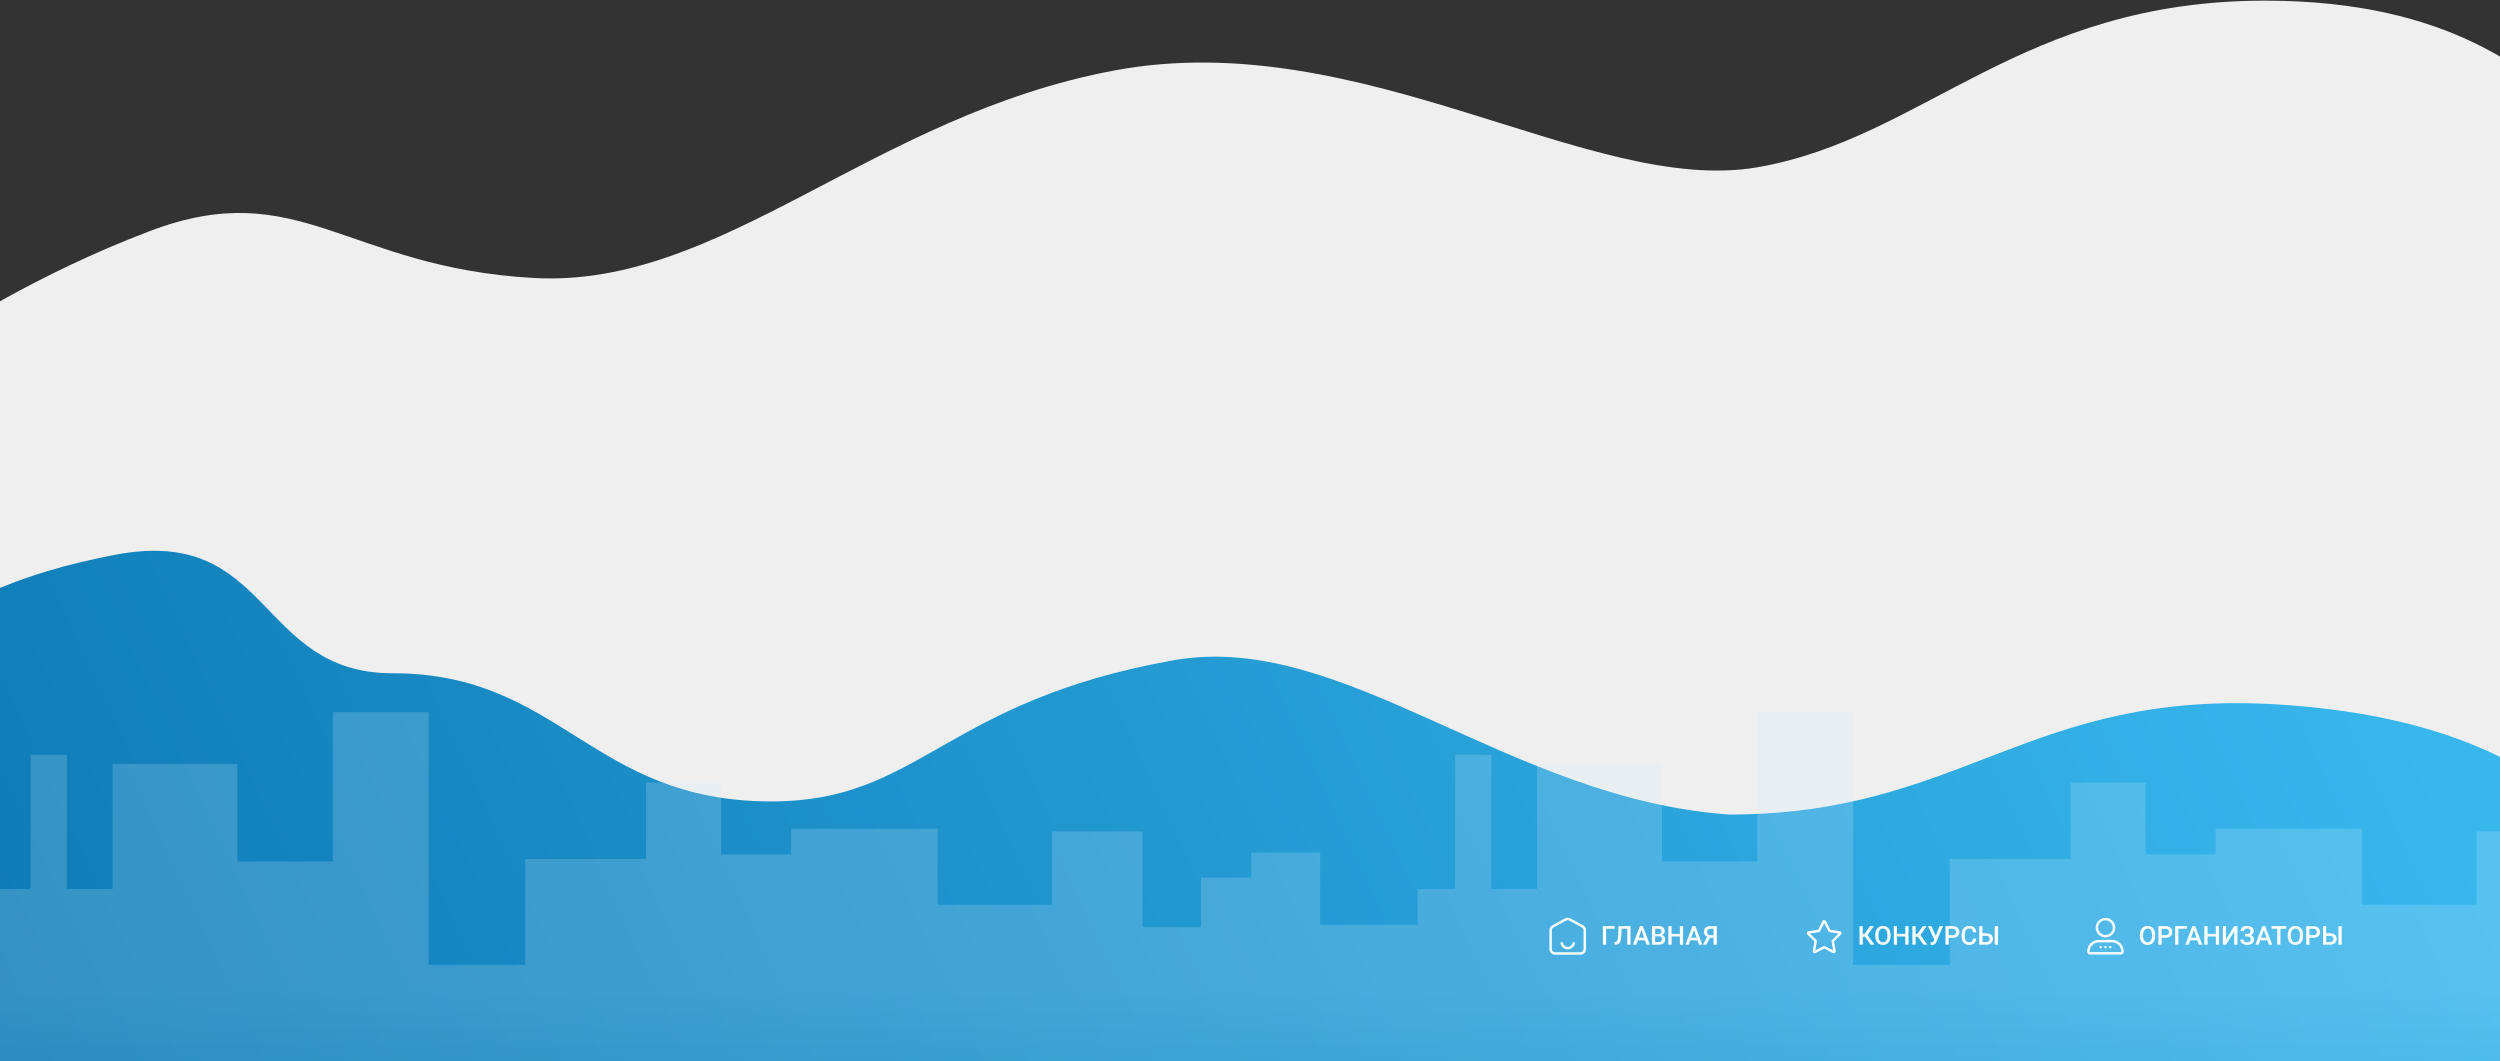 <svg width="1920" height="815" viewBox="0 0 1920 815" fill="none" xmlns="http://www.w3.org/2000/svg">
<rect x="0" y="0" width="1920" height="815" fill="#333333" stroke="none"/>
<path d="M1739.5 0.5C1885 0.5 1942.33 58.5 1978.5 85V883C1914 845.667 1909.61 737 1739.5 724C1510.5 706.5 1520.5 803.5 1349.5 803.5C1162.88 803.5 1169.5 748.928 998 688C884 647.5 795 724 674.5 770C487.652 841.328 411.019 679.262 307.5 688C203.981 696.739 212.5 621.5 115 603.5C17.5 585.5 -25 650.333 -57 642V262C-29.833 251 23.4 212.3 115 177.5C229.5 134 265.5 205.5 410 213.5C554.5 221.5 669.88 88.559 856.5 54C1045.5 19 1221.5 150.5 1349.5 128.5C1477.5 106.5 1551.5 0.5 1739.5 0.5Z" fill="#EFEFEF"/>
<path d="M1750 541.063C1895.22 550.139 1952.83 599.062 1989 625.562V872.562H-46.5V472.563C-19.333 461.563 10 441.063 88.5 426.062C208.808 403.073 197 517.063 301.5 517.063C431 517.063 453.716 615.5 592.5 615.5C707 615.5 724 538.552 901.5 507.063C1031.5 484 1158.19 613.717 1328 625.562C1507.5 625.562 1558 529.063 1750 541.063Z" fill="url(#paint0_linear_229_12994)"/>
<path opacity="0.2" d="M961 674.03V843H-133V654.776H-80.043V710.325H-5.292V682.752H23.554V579.705H51.393V682.752H86.451V586.682H182.359V661.586H255.565V547H329.175V741.017H403.422V659.707H496.206V601.039H553.797V656.185H607.561V636.394H720.09V694.827H807.972V638.575H877.451V712.035H922.382V674.03H961Z" fill="url(#paint1_linear_229_12994)"/>
<path opacity="0.2" d="M2055 674.03V844H961V654.776H1013.96V710.325H1088.71V682.752H1117.55V579.705H1145.39V682.752H1180.45V586.682H1276.36V661.586H1349.57V547H1423.17V741.017H1497.42V659.707H1590.21V601.039H1647.8V656.185H1701.56V636.394H1814.09V694.827H1901.97V638.575H1971.45V712.035H2016.38V674.03H2055Z" fill="url(#paint2_linear_229_12994)"/>
<path d="M1213.78 733.203H1194.22C1193.09 733.198 1192 732.744 1191.19 731.939C1190.39 731.135 1189.94 730.046 1189.94 728.909V714.397C1189.94 713.628 1190.15 712.874 1190.55 712.214C1190.95 711.554 1191.51 711.013 1192.19 710.647L1201.95 705.312C1202.58 704.97 1203.28 704.791 1204 704.791C1204.71 704.791 1205.42 704.97 1206.04 705.312L1215.83 710.619C1216.51 710.985 1217.07 711.526 1217.47 712.186C1217.87 712.845 1218.08 713.599 1218.08 714.369V728.909C1218.08 730.049 1217.62 731.141 1216.82 731.946C1216.01 732.751 1214.92 733.203 1213.78 733.203V733.203ZM1204 706.662C1203.6 706.662 1203.2 706.762 1202.85 706.953L1193.06 712.269C1192.68 712.479 1192.36 712.787 1192.14 713.162C1191.92 713.536 1191.81 713.963 1191.81 714.397V728.909C1191.81 729.551 1192.07 730.166 1192.52 730.62C1192.97 731.073 1193.59 731.328 1194.23 731.328H1213.78C1214.42 731.326 1215.03 731.07 1215.48 730.616C1215.93 730.163 1216.19 729.549 1216.19 728.909V714.397C1216.19 713.961 1216.07 713.533 1215.85 713.159C1215.62 712.784 1215.3 712.476 1214.92 712.269L1205.15 706.962C1204.8 706.768 1204.4 706.665 1204 706.662V706.662Z" fill="white"/>
<path d="M1204 729.087C1202.7 729.088 1201.43 728.634 1200.42 727.805C1199.42 726.975 1198.73 725.821 1198.48 724.541C1198.46 724.406 1198.47 724.269 1198.51 724.139C1198.54 724.008 1198.61 723.887 1198.7 723.785C1198.79 723.682 1198.9 723.6 1199.02 723.545C1199.15 723.489 1199.28 723.461 1199.42 723.463C1199.64 723.459 1199.86 723.536 1200.03 723.679C1200.2 723.821 1200.32 724.021 1200.35 724.241C1200.53 725.083 1200.99 725.84 1201.66 726.383C1202.33 726.925 1203.16 727.222 1204.02 727.222C1204.89 727.222 1205.72 726.925 1206.39 726.383C1207.06 725.84 1207.52 725.083 1207.69 724.241C1207.73 724.021 1207.85 723.821 1208.02 723.679C1208.19 723.536 1208.41 723.459 1208.63 723.463C1208.77 723.461 1208.9 723.489 1209.03 723.545C1209.15 723.6 1209.26 723.682 1209.35 723.785C1209.44 723.887 1209.51 724.008 1209.54 724.139C1209.58 724.269 1209.59 724.406 1209.57 724.541C1209.32 725.829 1208.62 726.989 1207.61 727.82C1206.59 728.65 1205.31 729.099 1204 729.087V729.087Z" fill="white"/>
<path d="M1240.05 713.273H1233.49V725.5H1231.03V711.281H1240.05V713.273ZM1252.22 711.281V725.5H1249.76V713.273H1245.4L1245.15 718.771C1245.05 720.49 1244.84 721.825 1244.51 722.775C1244.19 723.719 1243.73 724.41 1243.12 724.846C1242.5 725.282 1241.68 725.5 1240.65 725.5H1240.03V723.527L1240.42 723.498C1240.99 723.446 1241.42 723.247 1241.73 722.902C1242.04 722.557 1242.28 722.036 1242.43 721.34C1242.59 720.637 1242.71 719.605 1242.77 718.244L1243.05 711.281H1252.22ZM1263.33 722.189H1257.82L1256.67 725.5H1254.1L1259.47 711.281H1261.69L1267.07 725.5H1264.49L1263.33 722.189ZM1258.52 720.197H1262.64L1260.58 714.299L1258.52 720.197ZM1268.69 725.5V711.281H1273.56C1275.17 711.281 1276.4 711.604 1277.24 712.248C1278.08 712.893 1278.5 713.853 1278.5 715.129C1278.5 715.78 1278.32 716.366 1277.97 716.887C1277.62 717.408 1277.1 717.811 1276.43 718.098C1277.19 718.306 1277.79 718.7 1278.2 719.279C1278.63 719.852 1278.84 720.542 1278.84 721.35C1278.84 722.684 1278.41 723.71 1277.55 724.426C1276.7 725.142 1275.47 725.5 1273.88 725.5H1268.69ZM1271.16 719.084V723.527H1273.91C1274.68 723.527 1275.29 723.335 1275.72 722.951C1276.16 722.567 1276.38 722.033 1276.38 721.35C1276.38 719.872 1275.62 719.117 1274.11 719.084H1271.16ZM1271.16 717.268H1273.58C1274.35 717.268 1274.95 717.095 1275.38 716.75C1275.82 716.398 1276.04 715.904 1276.04 715.266C1276.04 714.562 1275.83 714.055 1275.43 713.742C1275.03 713.43 1274.41 713.273 1273.56 713.273H1271.16V717.268ZM1292.6 725.5H1290.14V719.182H1283.78V725.5H1281.31V711.281H1283.78V717.199H1290.14V711.281H1292.6V725.5ZM1303.66 722.189H1298.15L1297 725.5H1294.43L1299.8 711.281H1302.02L1307.4 725.5H1304.82L1303.66 722.189ZM1298.85 720.197H1302.97L1300.91 714.299L1298.85 720.197ZM1316.04 725.5V720.188H1313.28L1310.54 725.5H1307.89L1311.06 719.455C1309.41 718.674 1308.58 717.395 1308.58 715.617C1308.58 714.257 1309.03 713.199 1309.92 712.443C1310.82 711.682 1312.07 711.294 1313.67 711.281H1318.51V725.5H1316.04ZM1311.04 715.725C1311.04 716.525 1311.27 717.15 1311.72 717.6C1312.17 718.049 1312.84 718.273 1313.74 718.273H1316.04V713.273H1313.74C1312.83 713.273 1312.15 713.492 1311.71 713.928C1311.27 714.364 1311.04 714.963 1311.04 715.725Z" fill="white"/>
<path d="M1393.72 732.125C1393.49 732.126 1393.26 732.075 1393.05 731.976C1392.84 731.876 1392.66 731.732 1392.51 731.552C1392.37 731.372 1392.26 731.162 1392.21 730.937C1392.15 730.712 1392.15 730.477 1392.2 730.25L1393.44 722.956L1388.15 717.809C1387.94 717.607 1387.79 717.35 1387.72 717.068C1387.65 716.787 1387.66 716.491 1387.75 716.215C1387.84 715.939 1388.01 715.694 1388.23 715.507C1388.45 715.32 1388.72 715.198 1389.01 715.156L1396.31 714.097L1399.58 707.459C1399.71 707.193 1399.91 706.968 1400.16 706.811C1400.41 706.653 1400.7 706.57 1400.99 706.57C1401.28 706.57 1401.57 706.653 1401.82 706.811C1402.07 706.968 1402.27 707.193 1402.4 707.459L1405.69 714.097L1413.01 715.166C1413.3 715.208 1413.57 715.329 1413.79 715.516C1414.01 715.703 1414.17 715.949 1414.26 716.224C1414.35 716.5 1414.36 716.796 1414.3 717.078C1414.23 717.359 1414.08 717.616 1413.87 717.819L1408.57 722.984L1409.8 730.25C1409.85 730.535 1409.82 730.827 1409.71 731.095C1409.6 731.363 1409.42 731.596 1409.19 731.767C1408.96 731.938 1408.68 732.041 1408.4 732.065C1408.11 732.088 1407.82 732.031 1407.56 731.9L1401 728.459L1394.44 731.9C1394.22 732.032 1393.98 732.109 1393.72 732.125V732.125ZM1389.93 716.919L1394.88 721.747C1395.06 721.922 1395.2 722.14 1395.27 722.38C1395.35 722.62 1395.37 722.876 1395.33 723.125L1394.16 729.931L1400.28 726.716C1400.5 726.599 1400.75 726.538 1401 726.538C1401.25 726.538 1401.5 726.599 1401.72 726.716L1407.84 729.931L1406.67 723.116C1406.63 722.867 1406.65 722.611 1406.73 722.371C1406.8 722.13 1406.94 721.913 1407.12 721.738L1412.07 716.909L1405.23 715.916C1404.98 715.879 1404.74 715.783 1404.54 715.634C1404.33 715.485 1404.17 715.289 1404.06 715.063L1401 708.875L1397.94 715.072C1397.83 715.299 1397.67 715.495 1397.46 715.643C1397.26 715.792 1397.02 715.889 1396.77 715.925L1389.93 716.919Z" fill="white"/>
<path d="M1432.26 719.406H1430.58V725.5H1428.12V711.281H1430.58V717.258H1431.94L1436.12 711.281H1439.14L1434.26 718.088L1439.57 725.5H1436.61L1432.26 719.406ZM1451.98 718.762C1451.98 720.155 1451.74 721.379 1451.25 722.434C1450.77 723.482 1450.08 724.289 1449.18 724.855C1448.29 725.415 1447.26 725.695 1446.1 725.695C1444.95 725.695 1443.92 725.415 1443.01 724.855C1442.11 724.289 1441.42 723.485 1440.92 722.443C1440.43 721.402 1440.19 720.201 1440.18 718.84V718.039C1440.18 716.652 1440.42 715.428 1440.91 714.367C1441.41 713.306 1442.1 712.495 1442.99 711.936C1443.89 711.369 1444.92 711.086 1446.08 711.086C1447.24 711.086 1448.26 711.366 1449.15 711.926C1450.05 712.479 1450.75 713.28 1451.23 714.328C1451.72 715.37 1451.97 716.584 1451.98 717.971V718.762ZM1449.51 718.02C1449.51 716.444 1449.21 715.236 1448.61 714.396C1448.01 713.557 1447.17 713.137 1446.08 713.137C1445.01 713.137 1444.17 713.557 1443.57 714.396C1442.97 715.23 1442.66 716.411 1442.65 717.941V718.762C1442.65 720.324 1442.95 721.532 1443.56 722.385C1444.17 723.238 1445.02 723.664 1446.1 723.664C1447.19 723.664 1448.03 723.247 1448.62 722.414C1449.21 721.581 1449.51 720.363 1449.51 718.762V718.02ZM1465.73 725.5H1463.27V719.182H1456.91V725.5H1454.44V711.281H1456.91V717.199H1463.27V711.281H1465.73V725.5ZM1472.87 719.406H1471.19V725.5H1468.72V711.281H1471.19V717.258H1472.54L1476.72 711.281H1479.75L1474.87 718.088L1480.18 725.5H1477.21L1472.87 719.406ZM1486.66 718.713L1489.52 711.281H1492.26L1487.31 723.078L1486.86 723.967C1486.21 725.126 1485.15 725.705 1483.7 725.705L1482.68 725.646L1482.7 723.693C1482.86 723.719 1483.13 723.732 1483.53 723.732C1484.23 723.732 1484.73 723.433 1485.01 722.834L1485.52 721.633L1480.66 711.281H1483.35L1486.66 718.713ZM1496.62 720.217V725.5H1494.14V711.281H1499.58C1501.17 711.281 1502.43 711.695 1503.36 712.521C1504.3 713.348 1504.77 714.442 1504.77 715.803C1504.77 717.196 1504.31 718.28 1503.39 719.055C1502.48 719.829 1501.2 720.217 1499.55 720.217H1496.62ZM1496.62 718.234H1499.58C1500.46 718.234 1501.13 718.029 1501.6 717.619C1502.06 717.202 1502.29 716.604 1502.29 715.822C1502.29 715.054 1502.05 714.442 1501.59 713.986C1501.12 713.524 1500.47 713.286 1499.65 713.273H1496.62V718.234ZM1517.79 720.871C1517.64 722.388 1517.08 723.573 1516.11 724.426C1515.13 725.272 1513.83 725.695 1512.21 725.695C1511.08 725.695 1510.08 725.428 1509.21 724.895C1508.35 724.354 1507.69 723.589 1507.22 722.6C1506.75 721.61 1506.51 720.461 1506.49 719.152V717.824C1506.49 716.483 1506.73 715.301 1507.2 714.279C1507.68 713.257 1508.36 712.469 1509.24 711.916C1510.13 711.363 1511.16 711.086 1512.33 711.086C1513.9 711.086 1515.16 711.512 1516.12 712.365C1517.07 713.218 1517.63 714.423 1517.79 715.979H1515.33C1515.21 714.956 1514.91 714.221 1514.43 713.771C1513.95 713.316 1513.25 713.088 1512.33 713.088C1511.25 713.088 1510.43 713.482 1509.85 714.27C1509.27 715.051 1508.98 716.2 1508.97 717.717V718.977C1508.97 720.513 1509.24 721.685 1509.79 722.492C1510.34 723.299 1511.15 723.703 1512.21 723.703C1513.18 723.703 1513.91 723.485 1514.4 723.049C1514.89 722.613 1515.2 721.887 1515.33 720.871H1517.79ZM1522.54 716.721H1525.45C1526.49 716.721 1527.4 716.9 1528.18 717.258C1528.95 717.616 1529.54 718.124 1529.95 718.781C1530.35 719.439 1530.55 720.201 1530.55 721.066C1530.55 722.395 1530.1 723.462 1529.19 724.27C1528.29 725.077 1527.07 725.487 1525.51 725.5H1520.07V711.281H1522.54V716.721ZM1534.42 725.5H1531.96V711.281H1534.42V725.5ZM1522.54 718.703V723.527H1525.44C1526.28 723.527 1526.92 723.303 1527.39 722.854C1527.86 722.398 1528.09 721.796 1528.09 721.047C1528.09 720.331 1527.86 719.764 1527.41 719.348C1526.95 718.931 1526.32 718.716 1525.51 718.703H1522.54Z" fill="white"/>
<path d="M1620.7 728.375C1621.21 728.375 1621.63 727.955 1621.63 727.438C1621.63 726.92 1621.21 726.5 1620.7 726.5C1620.18 726.5 1619.76 726.92 1619.76 727.438C1619.76 727.955 1620.18 728.375 1620.7 728.375Z" fill="white"/>
<path d="M1617.05 728.375C1617.57 728.375 1617.99 727.955 1617.99 727.438C1617.99 726.92 1617.57 726.5 1617.05 726.5C1616.54 726.5 1616.12 726.92 1616.12 727.438C1616.12 727.955 1616.54 728.375 1617.05 728.375Z" fill="white"/>
<path d="M1613.3 728.375C1613.82 728.375 1614.24 727.955 1614.24 727.438C1614.24 726.92 1613.82 726.5 1613.3 726.5C1612.79 726.5 1612.37 726.92 1612.37 727.438C1612.37 727.955 1612.79 728.375 1613.3 728.375Z" fill="white"/>
<path d="M1628.8 733.062H1605.2C1604.6 733.062 1604.02 732.824 1603.6 732.401C1603.18 731.977 1602.94 731.402 1602.94 730.803C1602.94 728.419 1603.89 726.134 1605.57 724.449C1607.26 722.763 1609.54 721.815 1611.93 721.812H1622.07C1624.46 721.815 1626.74 722.763 1628.43 724.449C1630.11 726.134 1631.06 728.419 1631.06 730.803C1631.06 731.402 1630.82 731.977 1630.4 732.401C1629.98 732.824 1629.4 733.062 1628.8 733.062V733.062ZM1611.93 723.688C1610.04 723.69 1608.23 724.44 1606.9 725.774C1605.57 727.108 1604.81 728.917 1604.81 730.803C1604.81 730.905 1604.85 731.003 1604.93 731.075C1605 731.147 1605.09 731.188 1605.2 731.188H1628.8C1628.91 731.188 1629 731.147 1629.07 731.075C1629.15 731.003 1629.19 730.905 1629.19 730.803C1629.19 728.917 1628.43 727.108 1627.1 725.774C1625.77 724.44 1623.96 723.69 1622.07 723.688H1611.93Z" fill="white"/>
<path d="M1617 719.938C1615.52 719.938 1614.07 719.498 1612.83 718.674C1611.6 717.849 1610.64 716.678 1610.07 715.308C1609.5 713.937 1609.35 712.429 1609.64 710.974C1609.93 709.519 1610.65 708.183 1611.7 707.134C1612.75 706.085 1614.08 705.371 1615.54 705.082C1616.99 704.792 1618.5 704.941 1619.87 705.508C1621.24 706.076 1622.41 707.037 1623.24 708.271C1624.06 709.504 1624.5 710.954 1624.5 712.438C1624.5 714.427 1623.71 716.334 1622.3 717.741C1620.9 719.147 1618.99 719.938 1617 719.938ZM1617 706.813C1615.89 706.813 1614.8 707.142 1613.87 707.76C1612.95 708.379 1612.23 709.257 1611.8 710.285C1611.38 711.313 1611.27 712.444 1611.48 713.535C1611.7 714.626 1612.24 715.628 1613.02 716.415C1613.81 717.202 1614.81 717.737 1615.9 717.954C1616.99 718.171 1618.12 718.06 1619.15 717.634C1620.18 717.209 1621.06 716.488 1621.68 715.563C1622.3 714.638 1622.63 713.55 1622.63 712.438C1622.63 710.946 1622.03 709.515 1620.98 708.46C1619.92 707.405 1618.49 706.813 1617 706.813V706.813Z" fill="white"/>
<path d="M1655.21 718.762C1655.21 720.155 1654.97 721.379 1654.49 722.434C1654.01 723.482 1653.32 724.289 1652.42 724.855C1651.53 725.415 1650.5 725.695 1649.34 725.695C1648.18 725.695 1647.15 725.415 1646.25 724.855C1645.35 724.289 1644.65 723.485 1644.16 722.443C1643.67 721.402 1643.42 720.201 1643.42 718.84V718.039C1643.42 716.652 1643.66 715.428 1644.15 714.367C1644.65 713.306 1645.34 712.495 1646.23 711.936C1647.13 711.369 1648.16 711.086 1649.32 711.086C1650.48 711.086 1651.5 711.366 1652.39 711.926C1653.29 712.479 1653.98 713.28 1654.47 714.328C1654.96 715.37 1655.21 716.584 1655.21 717.971V718.762ZM1652.74 718.02C1652.74 716.444 1652.44 715.236 1651.85 714.396C1651.25 713.557 1650.41 713.137 1649.32 713.137C1648.25 713.137 1647.41 713.557 1646.81 714.396C1646.21 715.23 1645.9 716.411 1645.89 717.941V718.762C1645.89 720.324 1646.19 721.532 1646.8 722.385C1647.41 723.238 1648.26 723.664 1649.34 723.664C1650.43 723.664 1651.27 723.247 1651.86 722.414C1652.45 721.581 1652.74 720.363 1652.74 718.762V718.02ZM1660.15 720.217V725.5H1657.68V711.281H1663.12C1664.7 711.281 1665.96 711.695 1666.89 712.521C1667.83 713.348 1668.3 714.442 1668.3 715.803C1668.3 717.196 1667.84 718.28 1666.92 719.055C1666.01 719.829 1664.73 720.217 1663.09 720.217H1660.15ZM1660.15 718.234H1663.12C1663.99 718.234 1664.66 718.029 1665.13 717.619C1665.59 717.202 1665.82 716.604 1665.82 715.822C1665.82 715.054 1665.59 714.442 1665.12 713.986C1664.65 713.524 1664 713.286 1663.18 713.273H1660.15V718.234ZM1679.56 713.273H1673V725.5H1670.54V711.281H1679.56V713.273ZM1687.57 722.189H1682.06L1680.91 725.5H1678.34L1683.71 711.281H1685.93L1691.31 725.5H1688.73L1687.57 722.189ZM1682.75 720.197H1686.88L1684.81 714.299L1682.75 720.197ZM1704.22 725.5H1701.76V719.182H1695.4V725.5H1692.93V711.281H1695.4V717.199H1701.76V711.281H1704.22V725.5ZM1715.86 711.281H1718.33V725.5H1715.86V715.373L1709.62 725.5H1707.15V711.281H1709.62V721.418L1715.86 711.281ZM1728.4 715.158C1728.4 714.52 1728.16 714.012 1727.68 713.635C1727.19 713.257 1726.54 713.068 1725.71 713.068C1725 713.068 1724.41 713.257 1723.94 713.635C1723.46 714.006 1723.22 714.488 1723.22 715.08H1720.76C1720.76 714.305 1720.98 713.615 1721.41 713.01C1721.84 712.404 1722.43 711.936 1723.19 711.604C1723.96 711.265 1724.79 711.096 1725.71 711.096C1727.34 711.096 1728.6 711.451 1729.5 712.16C1730.41 712.87 1730.86 713.863 1730.86 715.139C1730.86 715.783 1730.66 716.376 1730.27 716.916C1729.88 717.456 1729.34 717.883 1728.63 718.195C1729.43 718.469 1730.03 718.885 1730.45 719.445C1730.87 719.999 1731.08 720.689 1731.08 721.516C1731.08 722.792 1730.6 723.807 1729.62 724.562C1728.64 725.311 1727.34 725.686 1725.71 725.686C1724.71 725.686 1723.8 725.507 1722.99 725.148C1722.18 724.79 1721.57 724.302 1721.16 723.684C1720.76 723.065 1720.56 722.355 1720.56 721.555H1723.02C1723.02 722.167 1723.27 722.684 1723.78 723.107C1724.29 723.524 1724.93 723.732 1725.71 723.732C1726.59 723.732 1727.29 723.527 1727.81 723.117C1728.35 722.707 1728.61 722.173 1728.61 721.516C1728.61 720.715 1728.38 720.135 1727.91 719.777C1727.45 719.413 1726.77 719.23 1725.87 719.23H1724.2V717.277H1725.78C1727.53 717.277 1728.4 716.571 1728.4 715.158ZM1741.34 722.189H1735.83L1734.68 725.5H1732.11L1737.48 711.281H1739.7L1745.08 725.5H1742.5L1741.34 722.189ZM1736.52 720.197H1740.64L1738.58 714.299L1736.52 720.197ZM1755.8 713.273H1751.37V725.5H1748.92V713.273H1744.52V711.281H1755.8V713.273ZM1768.75 718.762C1768.75 720.155 1768.51 721.379 1768.03 722.434C1767.55 723.482 1766.86 724.289 1765.96 724.855C1765.07 725.415 1764.04 725.695 1762.87 725.695C1761.72 725.695 1760.69 725.415 1759.79 724.855C1758.89 724.289 1758.19 723.485 1757.7 722.443C1757.21 721.402 1756.96 720.201 1756.95 718.84V718.039C1756.95 716.652 1757.2 715.428 1757.69 714.367C1758.18 713.306 1758.87 712.495 1759.77 711.936C1760.66 711.369 1761.69 711.086 1762.85 711.086C1764.01 711.086 1765.04 711.366 1765.93 711.926C1766.83 712.479 1767.52 713.28 1768.01 714.328C1768.5 715.37 1768.74 716.584 1768.75 717.971V718.762ZM1766.28 718.02C1766.28 716.444 1765.98 715.236 1765.38 714.396C1764.79 713.557 1763.95 713.137 1762.85 713.137C1761.78 713.137 1760.95 713.557 1760.34 714.396C1759.74 715.23 1759.44 716.411 1759.42 717.941V718.762C1759.42 720.324 1759.73 721.532 1760.33 722.385C1760.94 723.238 1761.79 723.664 1762.87 723.664C1763.96 723.664 1764.8 723.247 1765.39 722.414C1765.98 721.581 1766.28 720.363 1766.28 718.762V718.02ZM1773.68 720.217V725.5H1771.21V711.281H1776.65C1778.24 711.281 1779.5 711.695 1780.43 712.521C1781.37 713.348 1781.84 714.442 1781.84 715.803C1781.84 717.196 1781.38 718.28 1780.46 719.055C1779.55 719.829 1778.27 720.217 1776.62 720.217H1773.68ZM1773.68 718.234H1776.65C1777.53 718.234 1778.2 718.029 1778.66 717.619C1779.12 717.202 1779.36 716.604 1779.36 715.822C1779.36 715.054 1779.12 714.442 1778.65 713.986C1778.18 713.524 1777.54 713.286 1776.72 713.273H1773.68V718.234ZM1786.54 716.721H1789.45C1790.49 716.721 1791.4 716.9 1792.18 717.258C1792.95 717.616 1793.54 718.124 1793.95 718.781C1794.35 719.439 1794.55 720.201 1794.55 721.066C1794.55 722.395 1794.1 723.462 1793.19 724.27C1792.29 725.077 1791.07 725.487 1789.51 725.5H1784.07V711.281H1786.54V716.721ZM1798.42 725.5H1795.96V711.281H1798.42V725.5ZM1786.54 718.703V723.527H1789.44C1790.28 723.527 1790.92 723.303 1791.39 722.854C1791.86 722.398 1792.09 721.796 1792.09 721.047C1792.09 720.331 1791.86 719.764 1791.41 719.348C1790.95 718.931 1790.32 718.716 1789.51 718.703H1786.54Z" fill="white"/>
<defs>
<linearGradient id="paint0_linear_229_12994" x1="-46.5" y1="1221.26" x2="1771.39" y2="373.548" gradientUnits="userSpaceOnUse">
<stop stop-color="#0873AF"/>
<stop offset="1" stop-color="#38B7ED"/>
</linearGradient>
<linearGradient id="paint1_linear_229_12994" x1="414" y1="547" x2="414" y2="988" gradientUnits="userSpaceOnUse">
<stop offset="0.482" stop-color="#D0EBFF"/>
<stop offset="1" stop-color="#228EC6"/>
</linearGradient>
<linearGradient id="paint2_linear_229_12994" x1="1508" y1="547" x2="1508" y2="988" gradientUnits="userSpaceOnUse">
<stop offset="0.482" stop-color="#D0EBFF"/>
<stop offset="1" stop-color="#228EC6"/>
</linearGradient>
</defs>
</svg>
